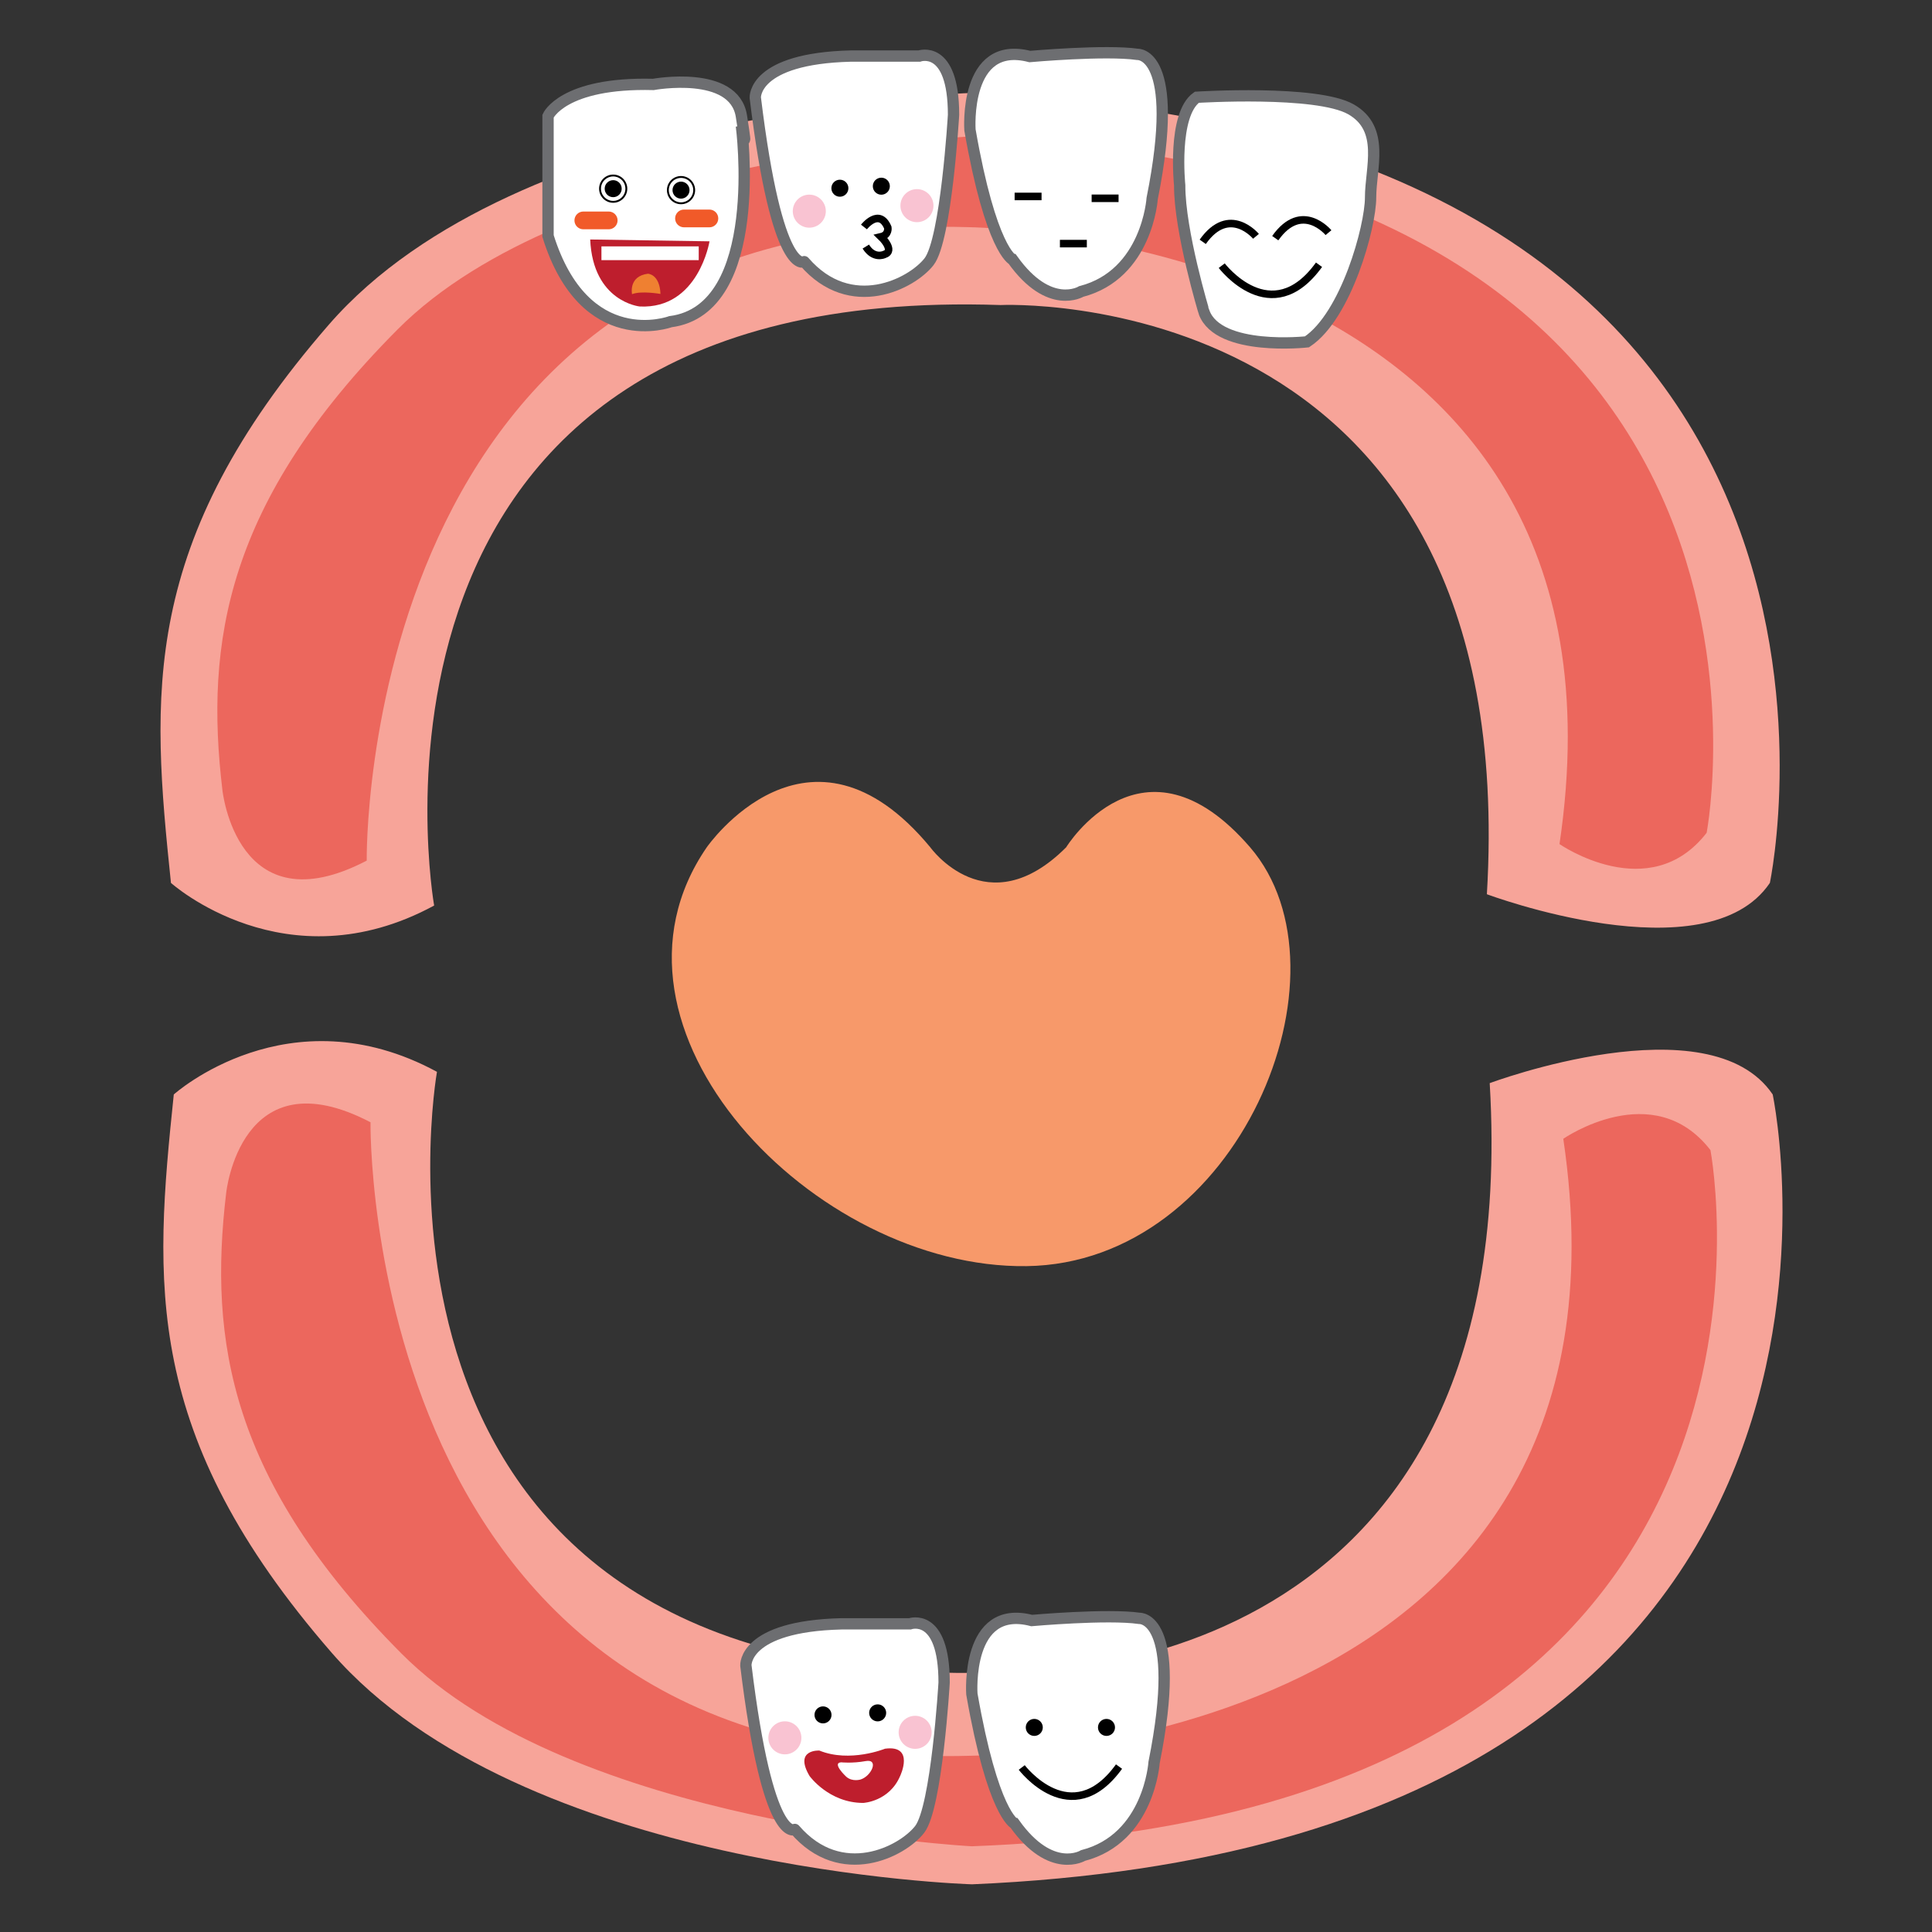 <?xml version="1.0" encoding="utf-8"?>
<!-- Generator: Adobe Illustrator 16.0.0, SVG Export Plug-In . SVG Version: 6.00 Build 0)  -->
<!DOCTYPE svg PUBLIC "-//W3C//DTD SVG 1.1//EN" "http://www.w3.org/Graphics/SVG/1.1/DTD/svg11.dtd">
<svg version="1.1" xmlns="http://www.w3.org/2000/svg" xmlns:xlink="http://www.w3.org/1999/xlink" x="0px" y="0px" width="1024px"
	 height="1024px" viewBox="0 0 1024 1024" enable-background="new 0 0 1024 1024" xml:space="preserve">
<rect x="0" y="0" width="1024" height="1024" fill="#333333" stroke="none"/>
<g id="Layer_2">
	<path fill="#F7A499" d="M92.111,580.089c0,0,60.769-54.66,139.493-11.999c0,0-58.738,330.48,300.205,318.281
		c0,0,277.124,13.34,257.768-312.281c0,0,116.439-43.629,149.992,5.999c0,0,84.104,396.867-424.371,418.634
		c0,0-238.752-6.964-339.416-122.76C75.118,760.167,81.786,679.344,92.111,580.089z"/>
	<path fill="#F7A499" d="M90.61,467.961c0,0,60.769,54.66,139.493,11.999c0,0-58.738-330.48,300.204-318.281
		c0,0,277.125-13.34,257.768,312.281c0,0,116.439,43.629,149.992-5.999c0,0,84.104-396.867-424.371-418.634
		c0,0-238.752,6.964-339.415,122.76C73.617,287.883,80.285,368.706,90.61,467.961z"/>
	<path fill="#F7996A" d="M374.592,449.09c0,0,53.997-77.996,118.494,0c0,0,30,41.998,71.997,0c0,0,40.498-65.997,97.495,0
		c56.997,65.998-6,220.489-118.494,221.989C431.589,672.579,308.596,545.086,374.592,449.09z"/>
	<path fill="#EC675D" d="M119.878,632.315c0,0,7.5-73.496,76.496-37.498c0,0-5.095,345.371,318.716,335.752
		c0,0,361.482-3,313.484-326.984c0,0,47.729-33.135,77.996,6c0,0,67.226,351.817-391.48,368.981c0,0-211.56-10.913-302.371-102.226
		C121.909,785.028,110.563,710.584,119.878,632.315z"/>
	<path fill="#EC675D" d="M117.87,418.652c0,0,7.5,73.496,76.496,37.498c0,0-5.095-345.371,318.716-335.752
		c0,0,361.482,3,313.484,326.984c0,0,47.729,33.135,77.996-6c0,0,67.226-351.817-391.48-368.981c0,0-211.56,10.913-302.371,102.226
		C119.901,265.939,108.556,340.383,117.87,418.652z"/>
</g>
<g id="lower">
	<g id="second_x5F_molar" display="none">
		<path display="inline" fill="#FFFFFF" stroke="#6D6E71" stroke-width="6" stroke-miterlimit="10" d="M94.339,544.634
			c0,0,71.151-78.629,128.074,7.978c0,0,10.947,51.279-19.704,76.351c0,0-69.781,36.467-101.117-12.534
			C101.591,616.428,83.393,584.519,94.339,544.634z"/>
		<path display="inline" fill="none" stroke="#000000" stroke-width="4" stroke-miterlimit="10" d="M144.913,618.644
			c0,0,7.783,5.188,20.756,2.593"/>
		<polyline display="inline" fill="none" stroke="#808285" stroke-width="4" stroke-miterlimit="10" points="128.047,543.401 
			124.155,568.048 151.397,549.887 160.479,565.454 176.046,547.292 177.343,568.048 191.614,557.671 		"/>
		
			<line display="inline" fill="none" stroke="#000000" stroke-width="4" stroke-miterlimit="10" x1="105.994" y1="583.616" x2="143.615" y2="588.807"/>
		
			<line display="inline" fill="none" stroke="#000000" stroke-width="4" stroke-miterlimit="10" x1="169.56" y1="588.807" x2="201.992" y2="579.725"/>
		
			<line display="inline" fill="none" stroke="#000000" stroke-width="4" stroke-miterlimit="10" x1="121.561" y1="599.184" x2="135.831" y2="599.184"/>
		
			<line display="inline" fill="none" stroke="#000000" stroke-width="4" stroke-miterlimit="10" x1="176.044" y1="599.834" x2="190.315" y2="599.834"/>
		<path display="inline" fill="#FFFFFF" stroke="#6D6E71" stroke-width="6" stroke-miterlimit="10" d="M799.869,569.17
			c0,0-7.703-55.404,68.204-50.972c0,0,79.32,8.866,66.004,66.485c0,0-1.099,49.864-41.801,53.188c0,0-55.005,19.696-85.807-33.368
			L799.869,569.17z"/>
		<g display="inline">
			<path stroke="#000000" stroke-miterlimit="10" d="M852.147,578.949c0,2.212-1.797,4.008-4.014,4.008
				c-2.212,0-4.009-1.796-4.009-4.008c0-2.216,1.797-4.011,4.009-4.011C850.351,574.938,852.147,576.733,852.147,578.949z"/>
			<circle fill="none" stroke="#000000" stroke-miterlimit="10" cx="848.135" cy="578.946" r="6.973"/>
		</g>
		<g display="inline">
			<path stroke="#000000" stroke-miterlimit="10" d="M892.604,578.22c0,2.212-1.797,4.008-4.013,4.008
				c-2.212,0-4.01-1.796-4.01-4.008c0-2.215,1.798-4.012,4.01-4.012C890.808,574.208,892.604,576.005,892.604,578.22z"/>
			<circle fill="none" stroke="#000000" stroke-miterlimit="10" cx="888.593" cy="578.218" r="6.973"/>
		</g>
		<path display="inline" fill="none" stroke="#000000" stroke-width="4" stroke-miterlimit="10" d="M859.131,571.012
			c0,0-12.575-12.114-24.566-0.465"/>
		<path display="inline" fill="none" stroke="#000000" stroke-width="4" stroke-miterlimit="10" d="M902.021,569.42
			c0,0-12.451-8.329-24.324-0.321"/>
		<path display="inline" fill="#F15A29" d="M848.67,597.635c0,2.602-2.107,4.707-4.707,4.707h-13.45
			c-2.601,0-4.707-2.105-4.707-4.707l0,0c0-2.6,2.106-4.707,4.707-4.707h13.45C846.563,592.928,848.67,595.035,848.67,597.635
			L848.67,597.635z"/>
		<path display="inline" fill="#F15A29" d="M909.432,598c0,2.601-2.107,4.707-4.707,4.707h-13.45c-2.6,0-4.707-2.106-4.707-4.707
			l0,0c0-2.6,2.107-4.707,4.707-4.707h13.45C907.324,593.293,909.432,595.4,909.432,598L909.432,598z"/>
		
			<ellipse transform="matrix(1 -0.013 0.013 1 -8.158 11.742)" display="inline" fill="#BE1E2D" cx="868.324" cy="611.988" rx="10.703" ry="16.54"/>
		<path display="inline" fill="#FFFFFF" d="M860.596,604.144c0,0,6.918-16.309,15.567-0.209c0,0,0.726,5.827-6.089,5.596
			S861.464,608.349,860.596,604.144z"/>
		<path display="inline" fill="none" stroke="#808285" stroke-width="4" stroke-miterlimit="10" d="M838.087,533.302
			c0,0,22.056,6.488,32.433,1.299c0,0,10.378,16.865,22.053,1.297c0,0,11.676,18.162,15.567,6.486"/>
	</g>
	<g id="first_x5F_molar" display="none">
		<path display="inline" fill="#FFFFFF" stroke="#6D6E71" stroke-width="6" stroke-miterlimit="10" d="M111.983,661.199
			c0,0,44.11-35.917,95.999,7.982c0,0,22.051,59.86,9.08,89.127c0,0-45.404,47.89-99.889,13.303c0,0-22.054-15.923-14.27-55.851
			C102.904,715.761,104.2,681.153,111.983,661.199z"/>
		<path display="inline" fill="none" stroke="#000000" stroke-width="4" stroke-miterlimit="10" d="M130.287,708.404
			c0,0,8.032,9.732,23.713,2.596c0,0,9.944-3.243,3.06,6.486c0,0-14.151,22.055-29.833-4.54
			C127.227,712.946,124.236,704.838,130.287,708.404z"/>
		<path display="inline" fill="none" stroke="#000000" stroke-width="4" stroke-miterlimit="10" d="M200.125,709.055
			c0,0-8.633,9.082-24.314,1.945c0,0-9.944-3.243-3.059,6.486c0,0,12.584,23.756,28.266-2.839
			C201.018,714.647,203.572,706.681,200.125,709.055z"/>
		<path display="inline" fill="none" stroke="#000000" stroke-width="4" stroke-miterlimit="10" d="M141.1,747.323
			c0,0,12.323,14.919,22.702-0.648c0,0,18.811,15.564,20.107-0.65"/>
		<path display="inline" stroke="#000000" stroke-miterlimit="10" d="M149.004,717.486c0,2.212-1.798,4.008-4.014,4.008
			c-2.212,0-4.009-1.796-4.009-4.008c0-2.217,1.797-4.012,4.009-4.012C147.206,713.475,149.004,715.27,149.004,717.486z"/>
		<path display="inline" stroke="#000000" stroke-miterlimit="10" d="M190.517,718.784c0,2.212-1.797,4.007-4.014,4.007
			c-2.211,0-4.009-1.795-4.009-4.007c0-2.216,1.798-4.012,4.009-4.012C188.719,714.772,190.517,716.568,190.517,718.784z"/>
		<path display="inline" fill="none" stroke="#808285" stroke-width="4" stroke-miterlimit="10" d="M135.263,675.972
			c0,0,19.459,1.299,27.243-3.892c0,0,16.864,7.786,23.351,1.299"/>
		<path display="inline" fill="#FFFFFF" stroke="#6D6E71" stroke-width="6" stroke-miterlimit="10" d="M917.057,707.227
			c0,0,7.783-58.377-57.078-59.676c0,0-49.296-6.485-53.188,59.676c0,0-6.485,57.08,0,66.16c0,0,10.378,11.673,37.62,16.863
			c0,0,60.906,5.192,72.939-36.322L917.057,707.227z"/>
		<path display="inline" fill="none" stroke="#808285" stroke-width="4" stroke-miterlimit="10" d="M839.717,688.871
			c0,0,14.271,7.785,22.703-0.648c8.432-8.434,0.649-9.729-3.892-3.243c-4.542,6.485,4.539,12.325,10.377,9.081
			c5.838-3.243,16.215-4.542,16.215-9.081"/>
		<path display="inline" fill="#FFFFFF" stroke="#000000" stroke-width="4" stroke-miterlimit="10" d="M870.528,716
			c0,0,14.594-6.811,32.107,11.675"/>
		<path display="inline" fill="#FFFFFF" stroke="#000000" stroke-width="4" stroke-miterlimit="10" d="M849.123,716.974
			c0,0-17.513-4.865-26.27,7.782"/>
		<circle display="inline" fill="#F9C3D2" cx="895.707" cy="747.25" r="8.757"/>
		<circle display="inline" fill="#F9C3D2" cx="825.654" cy="744.331" r="8.757"/>
		<path display="inline" fill="none" stroke="#000000" stroke-width="4" stroke-miterlimit="10" d="M876.248,755.033
			c0,0-15.566,20.433-27.242,0"/>
		<path display="inline" stroke="#000000" stroke-miterlimit="10" d="M876.449,731.566c0,2.212,1.798,4.009,4.014,4.009
			c2.212,0,4.01-1.797,4.01-4.009c0-2.216-1.798-4.011-4.01-4.011C878.247,727.556,876.449,729.351,876.449,731.566z"/>
		<path display="inline" stroke="#000000" stroke-miterlimit="10" d="M838.182,731.566c0,2.212,1.798,4.009,4.014,4.009
			c2.212,0,4.01-1.797,4.01-4.009c0-2.216-1.798-4.011-4.01-4.011C839.979,727.556,838.182,729.351,838.182,731.566z"/>
	</g>
	<g id="canine" display="none">
		<path display="inline" fill="#FFFFFF" stroke="#6D6E71" stroke-width="6" stroke-miterlimit="10" d="M174.218,847.976
			c-0.363-5.338,2.593-59.673,49.295-81.729c0,0,51.891,1.299,55.783,81.729c0,0,6.486,44.108-52.539,50.593
			C226.757,898.568,178.109,905.057,174.218,847.976z"/>
		<g display="inline">
			<path fill="none" stroke="#000000" stroke-width="4" stroke-miterlimit="10" d="M190.772,852.922c0,0,22.702-11.676,33.081,0.648
				"/>
			<path fill="#FFFFFF" stroke="#000000" stroke-width="4" stroke-miterlimit="10" d="M197.908,850.003
				c0,0-5.026-30.161,10.865-31.46c0,0,15.08-3.243,10.054,31.136C218.826,849.679,209.826,845.384,197.908,850.003z"/>
			<circle stroke="#000000" stroke-width="4" stroke-miterlimit="10" cx="210.555" cy="836.381" r="4.011"/>
		</g>
		<g display="inline">
			<path fill="none" stroke="#000000" stroke-width="4" stroke-miterlimit="10" d="M264.394,851.951c0,0-22.702-11.676-33.081,0.647
				"/>
			<path fill="#FFFFFF" stroke="#000000" stroke-width="4" stroke-miterlimit="10" d="M257.259,849.032
				c0,0,5.027-30.162-10.865-31.459c0,0-15.08-3.245-10.054,31.134C236.341,848.707,245.341,844.412,257.259,849.032z"/>
			<circle stroke="#000000" stroke-width="4" stroke-miterlimit="10" cx="244.612" cy="835.41" r="4.011"/>
		</g>
		
			<ellipse transform="matrix(0.997 -0.083 0.083 0.997 -72.082 22.071)" display="inline" fill="#EA7E73" cx="227.988" cy="873.354" rx="8.432" ry="13.296"/>
		<path display="inline" fill="#FFFFFF" stroke="#6D6E71" stroke-width="6" stroke-miterlimit="10" d="M735.164,831.65
			c0,0,2.594-46.702,36.973-58.377c34.378-11.676,57.728,36.324,61.62,51.891c3.892,15.567-3.893,76.539-20.757,77.836
			c0,0-42.971,2.595-59.999-2.757C753.001,900.243,731.11,902.188,735.164,831.65z"/>
		<polyline display="inline" fill="none" stroke="#000000" stroke-width="4" stroke-miterlimit="10" points="817.055,835.381 
			792.731,845.109 814.297,851.596 		"/>
		<polyline display="inline" fill="none" stroke="#000000" stroke-width="4" stroke-miterlimit="10" points="753.327,835.381 
			777.651,845.109 756.084,851.596 		"/>
		<path display="inline" fill="#BE1E2D" d="M755.313,857.919l63.242,0.974c0,0-5.838,36-36.972,34.54
			C781.583,893.433,756.771,891,755.313,857.919z"/>
		<rect x="761.272" y="861.567" display="inline" fill="#FFFFFF" width="51.566" height="7.298"/>
		<path display="inline" fill="#EF8031" d="M777.478,886.771c0,0-1.943-9.403,8.434-10.702c0,0,6.231,0.133,6.656,10.714
			c0,0-10.183-1.824-15.09,0.122"/>
	</g>
	<g id="lateral_x5F_incisor" display="none">
		<path display="inline" fill="#FFFFFF" stroke="#6D6E71" stroke-width="6" stroke-miterlimit="10" d="M285.98,836.484
			c0,0,7.784-17.995,55.784-16.781c0,0,42.811-7.867,46.703,16.781c3.892,24.65,0,5.19,0,5.19s12.973,97.295-37.622,103.781
			c0,0-45.405,16.864-64.865-45.404V836.484z"/>
		<path display="inline" fill="none" stroke="#000000" stroke-width="4" stroke-miterlimit="10" d="M371.107,885.3
			c0,0-14.107-17.026-28.215,2.919"/>
		<path display="inline" fill="none" stroke="#000000" stroke-width="4" stroke-miterlimit="10" d="M332.676,887.246
			c0,0-14.107-17.027-28.215,2.918"/>
		<path display="inline" fill="none" stroke="#000000" stroke-width="4" stroke-miterlimit="10" d="M314.19,907.191
			c0,0,24.828,25.297,51.566,0.973"/>
		<path display="inline" fill="#F190AC" d="M332.84,917.717c0,0,1.322,12.779,12.101,11.045c10.777-1.735,6.427-10.887,6.239-11.518
			C350.989,916.612,343.996,920.4,332.84,917.717z"/>
		<path display="inline" fill="none" stroke="#000000" stroke-miterlimit="10" d="M343.378,919.84c0,0,2.92,0.646,1.622,6.16"/>
		<ellipse display="inline" fill="#E6E7E8" cx="705.258" cy="898.328" rx="1.298" ry="1.622"/>
		<path display="inline" fill="#FFFFFF" stroke="#6D6E71" stroke-width="6" stroke-miterlimit="10" d="M623.758,871.123
			c0,0-3.891-37.455,9.081-46.618c0,0,63.567-3.975,81.729,6.403c18.16,10.378,10.377,31.135,10.377,46.702
			c0,15.566-12.972,62.765-33.729,76.538c0,0-46.701,5.188-54.485-15.567C636.73,938.581,623.684,895.611,623.758,871.123z"/>
		<circle display="inline" cx="656.934" cy="889.568" r="14.595"/>
		<circle display="inline" cx="694.878" cy="893.46" r="14.595"/>
		<path display="inline" fill="none" stroke="#000000" stroke-miterlimit="10" d="M669.259,886.326c0,0,8.433-8.106,15.892,2.271"/>
		<path display="inline" fill="none" stroke="#F1F2F2" stroke-width="3" stroke-miterlimit="10" d="M656.935,881.137
			c0,0,10.376-2.269,10.053,11.027"/>
		<path display="inline" fill="none" stroke="#F1F2F2" stroke-width="3" stroke-miterlimit="10" d="M695.53,884.056
			c0,0,10.376-2.269,10.053,11.027"/>
		<ellipse display="inline" fill="#E6E7E8" cx="666.339" cy="895.408" rx="1.298" ry="1.62"/>
		<path display="inline" fill="none" stroke="#000000" stroke-width="4" stroke-miterlimit="10" d="M672.297,913.405
			c0,0,8.107-10.377,12.648,0.325c0,0,0.65,3.893-3.567,4.865c0,0,7.784,7.458,1.622,9.404c0,0-5.514,2.595-9.73-4.217"/>
	</g>
	<g id="central_x5F_incisor">
		<path fill="#FFFFFF" stroke="#6D6E71" stroke-width="6" stroke-miterlimit="10" d="M395.327,882.72
			c0,0-1.296-20.754,50.593-22.053h36.323c0,0,18.162-6.485,18.162,31.136c0,0-3.892,66.16-12.973,77.836
			c-9.081,11.675-41.513,28.54-66.161,0C421.271,969.639,407.003,978.717,395.327,882.72z"/>
		<circle fill="#F9C3D2" cx="416" cy="921.09" r="8.756"/>
		<circle fill="#F9C3D2" cx="485.052" cy="918.171" r="8.756"/>
		<circle stroke="#000000" stroke-miterlimit="10" cx="436.209" cy="908.926" r="4.011"/>
		<circle stroke="#000000" stroke-miterlimit="10" cx="465.178" cy="907.855" r="4.012"/>
		<path fill="#BE1E2D" d="M477.092,941.315c0,0,7.972-16.603-8.021-14.463c0,0-18.592,7.587-34.807,0.972
			c0,0-13.621-0.778-5.188,13.491c0,0,10.215,14.271,28.459,14.271C457.535,955.587,471.272,954.938,477.092,941.315z"/>
		<path fill="#FFFFFF" d="M445.837,934.063c0,0,5.838,0.65,12.973-0.647c7.136-1.299,3.243,7.784-2.593,9.729
			c0,0-4.378,1.458-7.703-1.461C448.514,941.684,440.649,934.388,445.837,934.063z"/>
		<path fill="#FFFFFF" stroke="#6D6E71" stroke-width="6" stroke-miterlimit="10" d="M515.109,897.83c0,0-3.313-48,31.715-38.919
			c0,0,40.213-3.585,57.08-1.144c0,0,23.35-1.45,7.781,76.387c0,0-2.592,40.213-37.618,49.295c0,0-16.865,10.378-36.324-16.865
			C537.743,966.584,526.206,961.396,515.109,897.83z"/>
		<path fill="none" stroke="#000000" stroke-width="4" stroke-miterlimit="10" d="M541.543,936.807c0,0,26.269,34.54,51.565-0.486"
			/>
		<path stroke="#000000" stroke-miterlimit="10" d="M552.202,915.565c0,2.212-1.797,4.008-4.014,4.008
			c-2.212,0-4.009-1.796-4.009-4.008c0-2.217,1.797-4.013,4.009-4.013C550.405,911.553,552.202,913.349,552.202,915.565z"/>
		<path stroke="#000000" stroke-miterlimit="10" d="M590.47,915.565c0,2.212-1.797,4.008-4.014,4.008
			c-2.212,0-4.009-1.796-4.009-4.008c0-2.217,1.797-4.013,4.009-4.013C588.673,911.553,590.47,913.349,590.47,915.565z"/>
	</g>
</g>
<g id="upper">
	<g id="second_x5F_molar_1_" display="none">
		<path display="inline" fill="#FFFFFF" stroke="#6D6E71" stroke-width="6" stroke-miterlimit="10" d="M97.834,392.997
			c0,0,71.151-75.909,128.074,7.701c0,0,10.947,49.506-19.704,73.71c0,0-69.781,35.206-101.117-12.101
			C105.087,462.307,86.888,431.502,97.834,392.997z"/>
		<path display="inline" fill="#FFFFFF" stroke="#6D6E71" stroke-width="6" stroke-miterlimit="10" d="M803.864,411.166
			c0,0-7.703-55.404,68.204-50.972c0,0,79.32,8.866,66.004,66.485c0,0-1.099,49.864-41.801,53.188c0,0-55.005,19.696-85.807-33.368
			L803.864,411.166z"/>
		<path display="inline" fill="none" stroke="#808285" stroke-width="4" stroke-miterlimit="10" d="M831.076,409.097
			c0,0,22.498-12,31.498-19.499l-7.5,16.499c0,0,23.999-4.499,29.998-13.499l-4.499,17.999c0,0,19.499-7.5,23.999-19.499l3,22.499
			c0,0,10.5-10.5,11.999-16.499"/>
		<path display="inline" fill="none" stroke="#000000" stroke-width="4" stroke-miterlimit="10" d="M835.575,418.596
			c0,0,4.048,25.5,36.425,7.5"/>
		<path display="inline" fill="none" stroke="#000000" stroke-width="4" stroke-miterlimit="10" d="M885.056,428.093
			c0,0,3.883,25.5,34.944,7.5"/>
		<ellipse display="inline" cx="869.5" cy="455.5" rx="3.5" ry="4.5"/>
		<path display="inline" fill="#F9C3D2" d="M857.308,445.466c-0.582,2.536-3.107,4.116-5.641,3.534l-13.109-3.009
			c-2.534-0.582-4.116-3.105-3.534-5.641l0,0c0.582-2.534,3.106-4.116,5.641-3.534l13.109,3.009
			C856.307,440.407,857.89,442.932,857.308,445.466L857.308,445.466z"/>
		<path display="inline" fill="#F9C3D2" d="M908.49,456.567c-0.476,2.557-2.934,4.242-5.489,3.766l-13.223-2.463
			c-2.556-0.476-4.242-2.932-3.766-5.489l0,0c0.476-2.556,2.934-4.242,5.489-3.766l13.223,2.463
			C907.28,451.554,908.966,454.012,908.49,456.567L908.49,456.567z"/>
		<path display="inline" fill="none" stroke="#808285" stroke-width="4" stroke-miterlimit="10" d="M123.61,399.596
			c0,0,38.998-26.999,70.496,7.5"/>
		<circle display="inline" fill="#F15A29" cx="191.697" cy="440.094" r="8.757"/>
		<circle display="inline" fill="#F15A29" cx="125.644" cy="443.175" r="8.757"/>
		<path display="inline" stroke="#000000" stroke-miterlimit="10" d="M170.986,426.325c0,2.212,1.798,4.009,4.014,4.009
			c2.212,0,4.01-1.797,4.01-4.009c0-2.216-1.798-4.011-4.01-4.011C172.784,422.314,170.986,424.109,170.986,426.325z"/>
		<path display="inline" stroke="#000000" stroke-miterlimit="10" d="M138.32,426.991c0,2.212,1.798,4.009,4.014,4.009
			c2.212,0,4.01-1.797,4.01-4.009c0-2.216-1.798-4.011-4.01-4.011C140.118,422.98,138.32,424.775,138.32,426.991z"/>
		<path display="inline" fill="none" stroke="#000000" stroke-width="4" stroke-miterlimit="10" d="M145,451.667
			c0,0,14.667,42,30.667-1.333"/>
	</g>
	<g id="first_x5F_molar_1_" display="none">
		<path display="inline" fill="#FFFFFF" stroke="#6D6E71" stroke-width="6" stroke-miterlimit="10" d="M904.048,280.66
			c0,0,7.783-51.423-57.078-52.567c0,0-49.296-5.712-53.188,52.567c0,0-6.485,50.281,0,58.28c0,0,10.378,10.282,37.62,14.854
			c0,0,60.906,4.574,72.939-31.995L904.048,280.66z"/>
		<path display="inline" fill="#FFFFFF" stroke="#6D6E71" stroke-width="6" stroke-miterlimit="10" d="M122.475,236.112
			c0,0,44.11-34.342,95.999,7.632c0,0,22.051,57.235,9.08,85.218c0,0-45.404,45.79-99.889,12.72c0,0-22.054-15.225-14.27-53.401
			C113.395,288.28,114.691,255.19,122.475,236.112z"/>
		<path display="inline" fill="none" stroke="#808285" stroke-width="4" stroke-miterlimit="10" d="M145,243.333
			c13.667,1,17.333,9,17.333,9s3.667-5.667,1-11.333"/>
		<path display="inline" fill="#FFFFFF" stroke="#6D6E71" stroke-width="6" stroke-miterlimit="10" d="M172.667,239
			c1,6-3,12.333-3,12.333s12.667-8,17.333-6.333"/>
		<path display="inline" fill="none" stroke="#000000" stroke-width="4" stroke-miterlimit="10" d="M128,279.414
			c21.668-5.25,34.667,9.452,34.667,9.452s-20.584-1.05-26.001,6.302"/>
		<path display="inline" fill="none" stroke="#000000" stroke-width="4" stroke-miterlimit="10" d="M209.395,291.951
			c0,0-22.703-11.676-33.081,0.647"/>
		<path display="inline" fill="#FFFFFF" stroke="#000000" stroke-width="4" stroke-miterlimit="10" d="M202.26,289.032
			c0,0,5.026-17.778-10.865-18.542c0,0-15.08-1.913-10.054,18.351C181.341,288.84,190.341,286.309,202.26,289.032z"/>
		<circle display="inline" stroke="#000000" stroke-width="4" stroke-miterlimit="10" cx="190" cy="281.001" r="3.261"/>
		<path display="inline" fill="none" stroke="#000000" stroke-width="4" stroke-miterlimit="10" d="M173.25,324
			c0,0,27.25,0,27.25-18"/>
		<path display="inline" fill="none" stroke="#808285" stroke-width="4" stroke-miterlimit="10" d="M808,268c0,0,11.5-21,25.5-3
			s26-7.5,26-7.5s10-13,13.5,3.5s12-1,13.5-3.5"/>
		<path display="inline" fill="none" stroke="#000000" stroke-width="4" stroke-miterlimit="10" d="M829.5,320.5c0,0,4-6,7-3.5
			s23.5,28.5,39-0.5c0,0,5-4.5,7,0"/>
		<path display="inline" stroke="#000000" stroke-miterlimit="10" d="M870.744,299c0,2.212,1.798,4.009,4.014,4.009
			c2.212,0,4.01-1.797,4.01-4.009c0-2.216-1.798-4.011-4.01-4.011C872.542,294.989,870.744,296.784,870.744,299z"/>
		<path display="inline" stroke="#000000" stroke-miterlimit="10" d="M832.477,299c0,2.212,1.798,4.009,4.014,4.009
			c2.212,0,4.01-1.797,4.01-4.009c0-2.216-1.798-4.011-4.01-4.011C834.274,294.989,832.477,296.784,832.477,299z"/>
		
			<line display="inline" fill="none" stroke="#000000" stroke-width="4" stroke-miterlimit="10" x1="817" y1="288" x2="845.5" y2="288"/>
		
			<line display="inline" fill="none" stroke="#000000" stroke-width="4" stroke-miterlimit="10" x1="859.5" y1="288" x2="888" y2="288"/>
	</g>
	<g id="canine_1_" display="none">
		<path display="inline" fill="#FFFFFF" stroke="#6D6E71" stroke-width="6" stroke-miterlimit="10" d="M190.708,181.512
			c-0.363-5.338,2.593-59.673,49.295-81.729c0,0,51.891,1.299,55.783,81.729c0,0,6.486,44.108-52.539,50.593
			C243.247,232.105,194.599,238.593,190.708,181.512z"/>
		<path display="inline" fill="#FFFFFF" stroke="#6D6E71" stroke-width="6" stroke-miterlimit="10" d="M719.157,164.186
			c0,0,2.594-46.702,36.973-58.377c34.378-11.676,57.728,36.324,61.62,51.891c3.892,15.567-3.893,76.539-20.757,77.836
			c0,0-42.971,2.595-59.999-2.757C736.994,232.779,715.104,234.724,719.157,164.186z"/>
		<path display="inline" fill="none" stroke="#000000" stroke-width="4" stroke-miterlimit="10" d="M275.126,187.312
			c0,0-14.107-17.026-28.215,2.919"/>
		<path display="inline" fill="none" stroke="#000000" stroke-width="4" stroke-miterlimit="10" d="M236.694,189.258
			c0,0-14.107-17.027-28.215,2.918"/>
		<ellipse display="inline" cx="243.5" cy="208" rx="3.5" ry="4.5"/>
		
			<ellipse transform="matrix(1 -0.013 0.013 1 -2.768 10.353)" display="inline" fill="#BE1E2D" cx="767.809" cy="210.814" rx="10.703" ry="16.54"/>
		<path display="inline" fill="#FFFFFF" d="M760.081,202.97c0,0,6.918-16.309,15.567-0.209c0,0,0.726,5.827-6.089,5.596
			S760.949,207.175,760.081,202.97z"/>
		<path display="inline" fill="none" stroke="#000000" stroke-width="4" stroke-miterlimit="10" d="M729.247,187.959
			c0,0,10.389-28.28,32.318-4.714c0,0,3.463,5.008-3.174,3.241c0,0-14.572-6.494-24.527,0.883
			C733.864,187.37,728.382,193.556,729.247,187.959z"/>
		<path display="inline" fill="none" stroke="#000000" stroke-width="4" stroke-miterlimit="10" d="M772.749,184.292
			c0,0,10.09-28.28,31.392-4.714c0,0,3.363,5.008-3.083,3.241c0,0-9.238-6.494-23.824,0.883
			C777.233,183.703,771.909,189.89,772.749,184.292z"/>
		<circle display="inline" stroke="#000000" stroke-miterlimit="10" cx="744.517" cy="177.898" r="4.011"/>
		<circle display="inline" stroke="#000000" stroke-miterlimit="10" cx="789.485" cy="173.828" r="4.012"/>
		<path display="inline" fill="#F9C3D2" d="M756.155,197.461c0,2.602-2.107,4.707-4.707,4.707h-13.45
			c-2.601,0-4.707-2.105-4.707-4.707l0,0c0-2.6,2.106-4.707,4.707-4.707h13.45C754.048,192.754,756.155,194.861,756.155,197.461
			L756.155,197.461z"/>
		<path display="inline" fill="#F9C3D2" d="M803.417,193.826c0,2.601-2.107,4.707-4.707,4.707h-13.449
			c-2.6,0-4.707-2.106-4.707-4.707l0,0c0-2.6,2.107-4.707,4.707-4.707h13.449C801.31,189.119,803.417,191.227,803.417,193.826
			L803.417,193.826z"/>
	</g>
	<g id="lateral_x5F_incisor_1_">
		<path fill="#FFFFFF" stroke="#6D6E71" stroke-width="6" stroke-miterlimit="10" d="M290.471,61.529
			c0,0,7.784-17.995,55.784-16.781c0,0,42.811-7.867,46.703,16.781c3.892,24.65,0,5.19,0,5.19s12.973,97.295-37.622,103.781
			c0,0-45.405,16.864-64.865-45.404V61.529z"/>
		<path fill="#FFFFFF" stroke="#6D6E71" stroke-width="6" stroke-miterlimit="10" d="M625.251,98.167c0,0-3.891-37.455,9.081-46.618
			c0,0,63.567-3.975,81.729,6.403c18.16,10.378,10.377,31.135,10.377,46.702c0,15.566-12.972,62.765-33.729,76.538
			c0,0-46.701,5.188-54.485-15.567C638.224,165.625,625.177,122.656,625.251,98.167z"/>
		<path fill="none" stroke="#000000" stroke-width="4" stroke-miterlimit="10" d="M704.126,123.312c0,0-14.107-17.026-28.215,2.919"
			/>
		<path fill="none" stroke="#000000" stroke-width="4" stroke-miterlimit="10" d="M665.694,125.258c0,0-14.107-17.027-28.215,2.918"
			/>
		<path fill="none" stroke="#000000" stroke-width="4" stroke-miterlimit="10" d="M647.543,140.807c0,0,26.269,34.54,51.565-0.486"
			/>
		<path fill="#BE1E2D" d="M312.815,126.933l63.242,0.974c0,0-5.838,36-36.972,34.54
			C339.086,162.447,314.274,160.014,312.815,126.933z"/>
		<rect x="318.775" y="130.582" fill="#FFFFFF" width="51.566" height="7.298"/>
		<path fill="#EF8031" d="M334.98,155.786c0,0-1.943-9.403,8.434-10.702c0,0,6.231,0.133,6.656,10.714c0,0-10.183-1.824-15.09,0.122
			"/>
		<g>
			<path stroke="#000000" stroke-miterlimit="10" d="M329.012,100.004c0,2.212-1.797,4.008-4.014,4.008
				c-2.212,0-4.009-1.796-4.009-4.008c0-2.216,1.797-4.011,4.009-4.011C327.215,95.994,329.012,97.789,329.012,100.004z"/>
			<circle fill="none" stroke="#000000" stroke-miterlimit="10" cx="325" cy="100.001" r="6.973"/>
		</g>
		<g>
			<path stroke="#000000" stroke-miterlimit="10" d="M364.969,100.774c0,2.212-1.797,4.008-4.013,4.008
				c-2.212,0-4.01-1.796-4.01-4.008c0-2.215,1.798-4.012,4.01-4.012C363.172,96.763,364.969,98.56,364.969,100.774z"/>
			<circle fill="none" stroke="#000000" stroke-miterlimit="10" cx="360.958" cy="100.772" r="6.973"/>
		</g>
		<path fill="#F15A29" d="M327.333,116.821c0,2.602-2.107,4.707-4.707,4.707h-13.45c-2.601,0-4.707-2.105-4.707-4.707l0,0
			c0-2.6,2.106-4.707,4.707-4.707h13.45C325.225,112.114,327.333,114.221,327.333,116.821L327.333,116.821z"/>
		<path fill="#F15A29" d="M380.696,115.777c0,2.601-2.107,4.707-4.707,4.707h-13.45c-2.6,0-4.707-2.106-4.707-4.707l0,0
			c0-2.6,2.107-4.707,4.707-4.707h13.45C378.589,111.07,380.696,113.178,380.696,115.777L380.696,115.777z"/>
	</g>
	<g id="central_x5F_incisor_1_">
		<path fill="#FFFFFF" stroke="#6D6E71" stroke-width="6" stroke-miterlimit="10" d="M400.318,51.768
			c0,0-1.296-20.754,50.593-22.053h36.323c0,0,18.162-6.485,18.162,31.136c0,0-3.892,66.16-12.973,77.836
			c-9.081,11.675-41.513,28.54-66.161,0C426.263,138.687,411.994,147.765,400.318,51.768z"/>
		<path fill="#FFFFFF" stroke="#6D6E71" stroke-width="6" stroke-miterlimit="10" d="M514.101,68.878c0,0-3.313-48,31.715-38.919
			c0,0,40.213-3.585,57.08-1.144c0,0,23.35-1.45,7.781,76.387c0,0-2.592,40.213-37.618,49.295c0,0-16.865,10.378-36.324-16.865
			C536.734,137.632,525.197,132.444,514.101,68.878z"/>
		<circle fill="#F9C3D2" cx="428.948" cy="111.919" r="8.756"/>
		<circle fill="#F9C3D2" cx="486" cy="109" r="8.756"/>
		<circle stroke="#000000" stroke-miterlimit="10" cx="445.157" cy="99.755" r="4.011"/>
		<circle stroke="#000000" stroke-miterlimit="10" cx="467.125" cy="98.685" r="4.012"/>
		<path fill="none" stroke="#000000" stroke-width="4" stroke-miterlimit="10" d="M457.92,120.309c0,0,8.107-10.377,12.648,0.325
			c0,0,0.65,3.893-3.567,4.865c0,0,7.784,7.458,1.622,9.404c0,0-5.514,2.595-9.73-4.217"/>
		
			<line fill="none" stroke="#000000" stroke-width="4" stroke-miterlimit="10" x1="537.774" y1="104.121" x2="552.044" y2="104.121"/>
		
			<line fill="none" stroke="#000000" stroke-width="4" stroke-miterlimit="10" x1="578.591" y1="105.104" x2="592.862" y2="105.104"/>
		
			<line fill="none" stroke="#000000" stroke-width="4" stroke-miterlimit="10" x1="561.774" y1="129.121" x2="576.044" y2="129.121"/>
	</g>
</g>
</svg>
